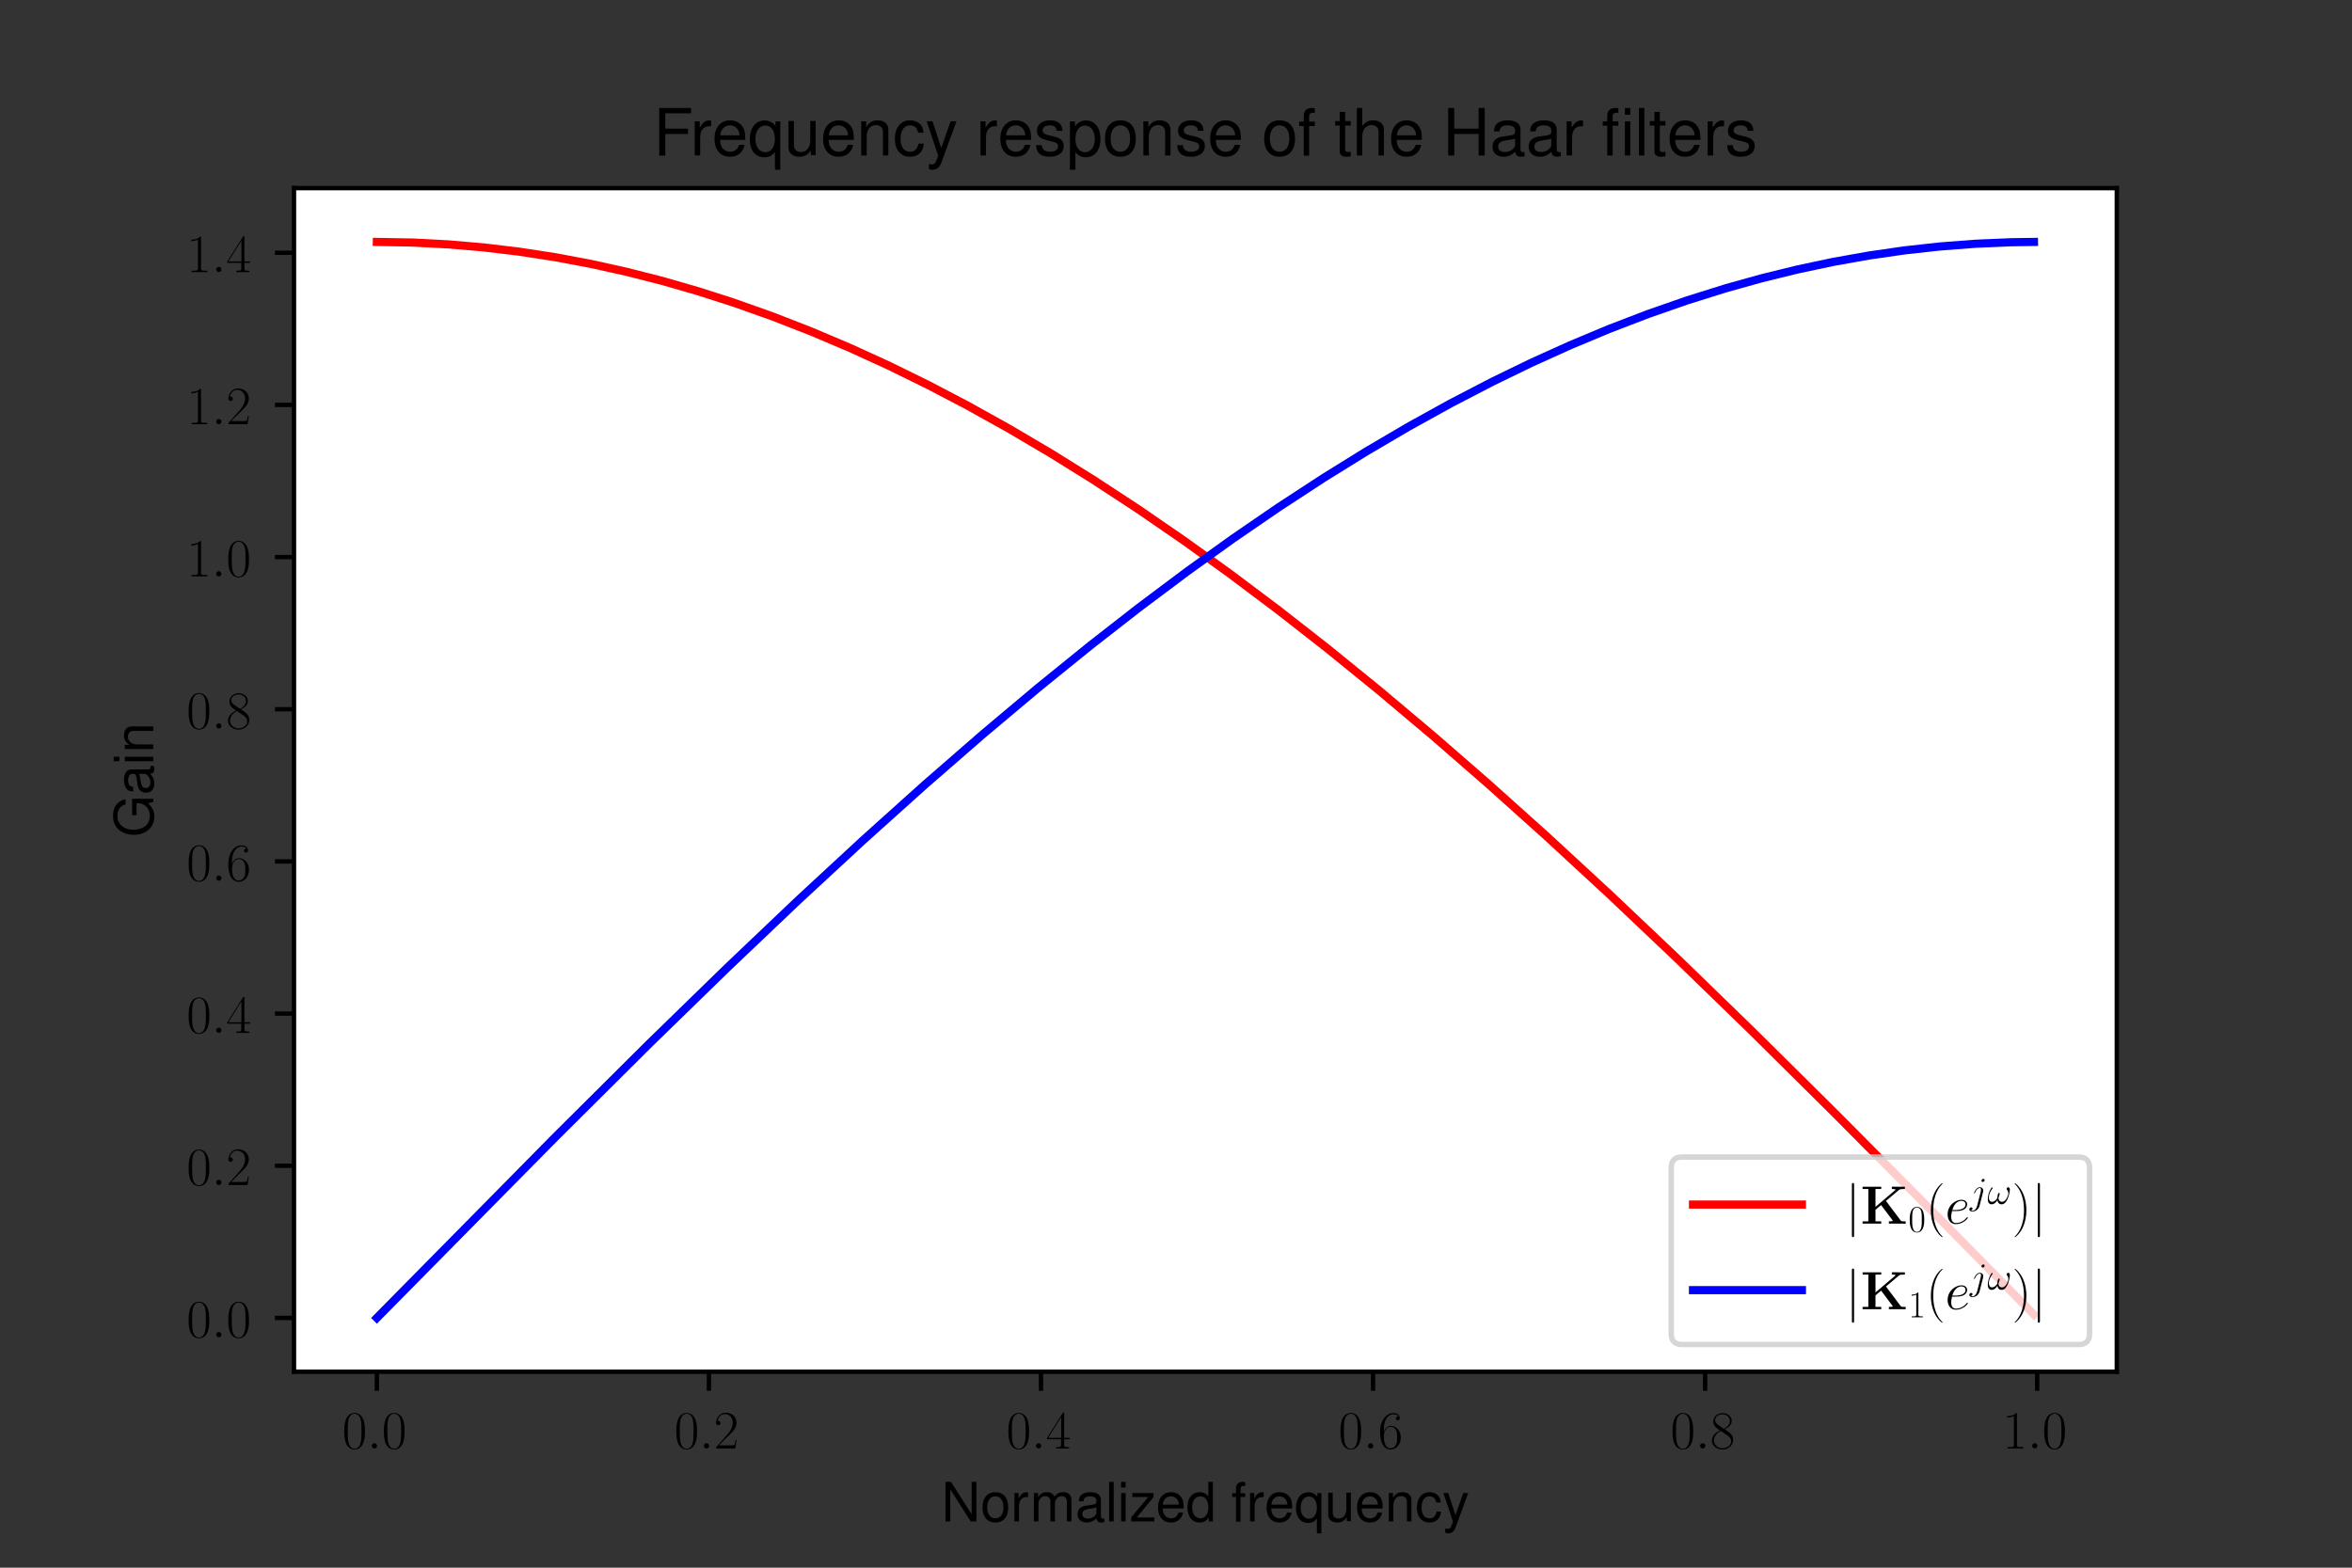<?xml version="1.0" encoding="utf-8" standalone="no"?>
<!DOCTYPE svg PUBLIC "-//W3C//DTD SVG 1.1//EN"
  "http://www.w3.org/Graphics/SVG/1.1/DTD/svg11.dtd">
<!-- Created with matplotlib (https://matplotlib.org/) -->
<svg height="288pt" version="1.1" viewBox="0 0 432 288" width="432pt" xmlns="http://www.w3.org/2000/svg" xmlns:xlink="http://www.w3.org/1999/xlink">
 <rect x="0" y="0" width="432" height="288" fill="#333333" stroke="none"/>
 <defs>
  <style type="text/css">*{stroke-linecap:butt;stroke-linejoin:round;}</style>
 </defs>
 <g id="figure_1">
  <g id="patch_1">
   <path d="M 0 288 
L 432 288 
L 432 0 
L 0 0 
z
" style="fill:none;"/>
  </g>
  <g id="axes_1">
   <g id="patch_2">
    <path d="M 54 252 
L 388.8 252 
L 388.8 34.56 
L 54 34.56 
z
" style="fill:#ffffff;"/>
   </g>
   <g id="matplotlib.axis_1">
    <g id="xtick_1">
     <g id="line2d_1">
      <defs>
       <path d="M 0 0 
L 0 3.5 
" id="m1e47fcaca1" style="stroke:#000000;stroke-width:0.8;"/>
      </defs>
      <g>
       <use style="stroke:#000000;stroke-width:0.8;" x="69.218" xlink:href="#m1e47fcaca1" y="252"/>
      </g>
     </g>
     <g id="text_1">
      <!-- $\mathdefault{0.0}$ -->
      <g transform="translate(62.853 266.098)scale(0.1 -0.1)">
       <defs>
        <path d="M 42 31.641 
C 42 37.75 41.906 48.125 37.703 56.109 
C 34 63.109 28.094 65.594 22.906 65.594 
C 18.094 65.594 12 63.406 8.203 56.203 
C 4.203 48.719 3.797 39.438 3.797 31.641 
C 3.797 25.953 3.906 17.281 7 9.672 
C 11.297 -0.609 19 -2 22.906 -2 
C 27.5 -2 34.5 -0.109 38.594 9.375 
C 41.594 16.281 42 24.359 42 31.641 
z
M 22.906 -0.406 
C 16.5 -0.406 12.703 5.078 11.297 12.688 
C 10.203 18.562 10.203 27.156 10.203 32.75 
C 10.203 40.438 10.203 46.828 11.5 52.922 
C 13.406 61.391 19 64 22.906 64 
C 27 64 32.297 61.297 34.203 53.125 
C 35.5 47.438 35.594 40.734 35.594 32.75 
C 35.594 26.25 35.594 18.266 34.406 12.375 
C 32.297 1.484 26.406 -0.406 22.906 -0.406 
z
" id="CMR17-48"/>
        <path d="M 18.406 4.797 
C 18.406 7.688 16 9.672 13.594 9.672 
C 10.703 9.672 8.703 7.281 8.703 4.891 
C 8.703 2 11.094 0 13.5 0 
C 16.406 0 18.406 2.391 18.406 4.797 
z
" id="CMMI12-58"/>
       </defs>
       <use transform="scale(0.996)" xlink:href="#CMR17-48"/>
       <use transform="translate(45.69 0)scale(0.996)" xlink:href="#CMMI12-58"/>
       <use transform="translate(72.788 0)scale(0.996)" xlink:href="#CMR17-48"/>
      </g>
     </g>
    </g>
    <g id="xtick_2">
     <g id="line2d_2">
      <g>
       <use style="stroke:#000000;stroke-width:0.8;" x="130.21" xlink:href="#m1e47fcaca1" y="252"/>
      </g>
     </g>
     <g id="text_2">
      <!-- $\mathdefault{0.2}$ -->
      <g transform="translate(123.845 266.098)scale(0.1 -0.1)">
       <defs>
        <path d="M 41.703 15.453 
L 39.906 15.453 
C 38.906 8.375 38.094 7.172 37.703 6.562 
C 37.203 5.766 30 5.766 28.594 5.766 
L 9.406 5.766 
C 13 9.672 20 16.75 28.5 24.953 
C 34.594 30.734 41.703 37.531 41.703 47.422 
C 41.703 59.219 32.297 66 21.797 66 
C 10.797 66 4.094 56.312 4.094 47.344 
C 4.094 43.438 7 42.938 8.203 42.938 
C 9.203 42.938 12.203 43.547 12.203 47.031 
C 12.203 50.109 9.594 51 8.203 51 
C 7.594 51 7 50.906 6.594 50.703 
C 8.5 59.219 14.297 63.406 20.406 63.406 
C 29.094 63.406 34.797 56.516 34.797 47.422 
C 34.797 38.734 29.703 31.25 24 24.75 
L 4.094 2.281 
L 4.094 0 
L 39.297 0 
z
" id="CMR17-50"/>
       </defs>
       <use transform="scale(0.996)" xlink:href="#CMR17-48"/>
       <use transform="translate(45.69 0)scale(0.996)" xlink:href="#CMMI12-58"/>
       <use transform="translate(72.788 0)scale(0.996)" xlink:href="#CMR17-50"/>
      </g>
     </g>
    </g>
    <g id="xtick_3">
     <g id="line2d_3">
      <g>
       <use style="stroke:#000000;stroke-width:0.8;" x="191.202" xlink:href="#m1e47fcaca1" y="252"/>
      </g>
     </g>
     <g id="text_3">
      <!-- $\mathdefault{0.4}$ -->
      <g transform="translate(184.837 266.098)scale(0.1 -0.1)">
       <defs>
        <path d="M 33.594 64.406 
C 33.594 66.5 33.5 66.5 31.703 66.5 
L 2 19.594 
L 2 17 
L 27.797 17 
L 27.797 7.141 
C 27.797 3.5 27.594 2.5 20.594 2.5 
L 18.703 2.5 
L 18.703 0 
C 21.906 0 27.297 0 30.703 0 
C 34.094 0 39.5 0 42.703 0 
L 42.703 2.5 
L 40.797 2.5 
C 33.797 2.5 33.594 3.5 33.594 7.141 
L 33.594 17 
L 43.797 17 
L 43.797 19.594 
L 33.594 19.594 
z
M 28.094 57.859 
L 28.094 19.594 
L 4 19.594 
z
" id="CMR17-52"/>
       </defs>
       <use transform="scale(0.996)" xlink:href="#CMR17-48"/>
       <use transform="translate(45.69 0)scale(0.996)" xlink:href="#CMMI12-58"/>
       <use transform="translate(72.788 0)scale(0.996)" xlink:href="#CMR17-52"/>
      </g>
     </g>
    </g>
    <g id="xtick_4">
     <g id="line2d_4">
      <g>
       <use style="stroke:#000000;stroke-width:0.8;" x="252.194" xlink:href="#m1e47fcaca1" y="252"/>
      </g>
     </g>
     <g id="text_4">
      <!-- $\mathdefault{0.6}$ -->
      <g transform="translate(245.829 266.098)scale(0.1 -0.1)">
       <defs>
        <path d="M 10.594 34 
C 10.594 57.656 21.797 63 28.297 63 
C 30.406 63 35.5 62.641 37.5 59 
C 35.906 59 32.906 59 32.906 55.516 
C 32.906 52.828 35.094 51.922 36.5 51.922 
C 37.406 51.922 40.094 52.312 40.094 55.625 
C 40.094 61.781 35.094 65.297 28.203 65.297 
C 16.297 65.297 3.797 52.969 3.797 31 
C 3.797 3.953 15.094 -2 23.094 -2 
C 32.797 -2 42 6.672 42 20.047 
C 42 32.516 33.906 41.594 23.703 41.594 
C 17.594 41.594 13.094 37.609 10.594 30.625 
z
M 23.094 0.391 
C 10.797 0.391 10.797 18.75 10.797 22.438 
C 10.797 29.625 14.203 40 23.5 40 
C 25.203 40 30.094 40 33.406 33.125 
C 35.203 29.219 35.203 25.141 35.203 20.141 
C 35.203 14.75 35.203 10.781 33.094 6.781 
C 30.906 2.672 27.703 0.391 23.094 0.391 
z
" id="CMR17-54"/>
       </defs>
       <use transform="scale(0.996)" xlink:href="#CMR17-48"/>
       <use transform="translate(45.69 0)scale(0.996)" xlink:href="#CMMI12-58"/>
       <use transform="translate(72.788 0)scale(0.996)" xlink:href="#CMR17-54"/>
      </g>
     </g>
    </g>
    <g id="xtick_5">
     <g id="line2d_5">
      <g>
       <use style="stroke:#000000;stroke-width:0.8;" x="313.186" xlink:href="#m1e47fcaca1" y="252"/>
      </g>
     </g>
     <g id="text_5">
      <!-- $\mathdefault{0.8}$ -->
      <g transform="translate(306.821 266.098)scale(0.1 -0.1)">
       <defs>
        <path d="M 27.203 35.375 
C 33.5 38.547 39.906 43.328 39.906 50.984 
C 39.906 60.016 31.094 65.297 23 65.297 
C 13.906 65.297 5.906 58.734 5.906 49.688 
C 5.906 47.203 6.5 42.922 10.406 39.141 
C 11.406 38.156 15.594 35.172 18.297 33.281 
C 13.797 30.984 3.297 25.531 3.297 14.594 
C 3.297 4.359 13.094 -2 22.797 -2 
C 33.5 -2 42.5 5.656 42.5 15.781 
C 42.5 24.844 36.406 29.016 32.406 31.703 
z
M 14.094 44.094 
C 13.297 44.594 9.297 47.672 9.297 52.359 
C 9.297 58.422 15.594 63 22.797 63 
C 30.703 63 36.5 57.438 36.5 50.969 
C 36.5 41.703 26.094 36.422 25.594 36.422 
C 25.5 36.422 25.406 36.422 24.594 37.031 
z
M 32.5 23.734 
C 34 22.641 38.797 19.375 38.797 13.297 
C 38.797 5.953 31.406 0.391 23 0.391 
C 13.906 0.391 7 6.844 7 14.688 
C 7 22.547 13.094 29.094 20 32.188 
z
" id="CMR17-56"/>
       </defs>
       <use transform="scale(0.996)" xlink:href="#CMR17-48"/>
       <use transform="translate(45.69 0)scale(0.996)" xlink:href="#CMMI12-58"/>
       <use transform="translate(72.788 0)scale(0.996)" xlink:href="#CMR17-56"/>
      </g>
     </g>
    </g>
    <g id="xtick_6">
     <g id="line2d_6">
      <g>
       <use style="stroke:#000000;stroke-width:0.8;" x="374.177" xlink:href="#m1e47fcaca1" y="252"/>
      </g>
     </g>
     <g id="text_6">
      <!-- $\mathdefault{1.0}$ -->
      <g transform="translate(367.812 266.098)scale(0.1 -0.1)">
       <defs>
        <path d="M 26.594 63.406 
C 26.594 65.5 26.5 65.5 25.094 65.5 
C 21.203 61.188 15.297 59.797 9.703 59.797 
C 9.406 59.797 8.906 59.797 8.797 59.5 
C 8.703 59.297 8.703 59.094 8.703 57 
C 11.797 57 17 57.594 21 59.984 
L 21 7.203 
C 21 3.688 20.797 2.5 12.203 2.5 
L 9.203 2.5 
L 9.203 0 
C 14 0 19 0 23.797 0 
C 28.594 0 33.594 0 38.406 0 
L 38.406 2.5 
L 35.406 2.5 
C 26.797 2.5 26.594 3.594 26.594 7.156 
z
" id="CMR17-49"/>
       </defs>
       <use transform="scale(0.996)" xlink:href="#CMR17-49"/>
       <use transform="translate(45.69 0)scale(0.996)" xlink:href="#CMMI12-58"/>
       <use transform="translate(72.788 0)scale(0.996)" xlink:href="#CMR17-48"/>
      </g>
     </g>
    </g>
    <g id="text_7">
     <!-- Normalized frequency -->
     <g transform="translate(172.907 279.503)scale(0.1 -0.1)">
      <defs>
       <path d="M 64.594 73 
L 55.797 73 
L 55.797 13.297 
L 17.703 73 
L 7.594 73 
L 7.594 -0.031 
L 16.406 -0.031 
L 16.406 59.172 
L 54.094 -0.031 
L 64.594 -0.031 
z
" id="Nimbus_Sans_L_Regular-78"/>
       <path d="M 27.203 54 
C 12.5 54 3.594 43.531 3.594 25.984 
C 3.594 8.453 12.406 -2 27.297 -2 
C 42 -2 51 8.453 51 25.594 
C 51 43.625 42.297 54 27.203 54 
z
M 27.297 46.281 
C 36.703 46.281 42.297 38.625 42.297 25.703 
C 42.297 13.453 36.5 5.703 27.297 5.703 
C 18 5.703 12.297 13.359 12.297 25.984 
C 12.297 38.531 18 46.281 27.297 46.281 
z
" id="Nimbus_Sans_L_Regular-111"/>
       <path d="M 6.906 52.484 
L 6.906 0 
L 15.297 0 
L 15.297 27.203 
C 15.297 34.703 17.203 39.609 21.203 42.5 
C 23.797 44.406 26.297 45 32.094 45 
L 32.094 53.625 
C 30.703 53.812 30 53.812 28.906 53.812 
C 23.5 53.812 19.406 50.625 14.594 42.906 
L 14.594 52.484 
z
" id="Nimbus_Sans_L_Regular-114"/>
       <path d="M 7 52.484 
L 7 0 
L 15.406 0 
L 15.406 32.953 
C 15.406 40.578 20.906 46.688 27.703 46.688 
C 33.906 46.688 37.406 42.875 37.406 36.156 
L 37.406 0 
L 45.797 0 
L 45.797 32.953 
C 45.797 40.578 51.297 46.688 58.094 46.688 
C 64.203 46.688 67.797 42.781 67.797 36.156 
L 67.797 0 
L 76.203 0 
L 76.203 39.375 
C 76.203 48.781 70.797 54 61 54 
C 54 54 49.797 51.891 44.906 45.984 
C 41.797 51.594 37.594 54 30.797 54 
C 23.797 54 19.203 51.391 14.703 45.078 
L 14.703 52.484 
z
" id="Nimbus_Sans_L_Regular-109"/>
       <path d="M 53.5 5.203 
C 52.594 5 52.203 5 51.703 5 
C 48.797 5 47.203 6.484 47.203 9.078 
L 47.203 39.766 
C 47.203 49.016 40.406 54 27.5 54 
C 19.906 54 13.594 51.812 10.094 47.906 
C 7.703 45.203 6.703 42.219 6.5 37.031 
L 14.906 37.031 
C 15.594 43.391 19.406 46.281 27.203 46.281 
C 34.703 46.281 38.906 43.484 38.906 38.516 
L 38.906 36.328 
C 38.906 32.828 36.797 31.344 30.203 30.547 
C 18.406 29.062 16.594 28.656 13.406 27.359 
C 7.297 24.875 4.203 20.188 4.203 13.422 
C 4.203 3.969 10.797 -2 21.406 -2 
C 28 -2 33.297 0.297 39.203 5.703 
C 39.797 0.391 42.406 -2 47.797 -2 
C 49.5 -2 50.797 -1.812 53.5 -1.094 
z
M 38.906 16.75 
C 38.906 13.953 38.094 12.266 35.594 9.984 
C 32.203 6.891 28.094 5.312 23.203 5.312 
C 16.703 5.312 12.906 8.391 12.906 13.656 
C 12.906 19.141 16.594 21.922 25.5 23.219 
C 34.297 24.406 36.094 24.812 38.906 26.094 
z
" id="Nimbus_Sans_L_Regular-97"/>
       <path d="M 15.203 73 
L 6.797 73 
L 6.797 -0.031 
L 15.203 -0.031 
z
" id="Nimbus_Sans_L_Regular-108"/>
       <path d="M 15 52.484 
L 6.703 52.484 
L 6.703 0 
L 15 0 
z
M 15 73 
L 6.594 73 
L 6.594 62.484 
L 15 62.484 
z
" id="Nimbus_Sans_L_Regular-105"/>
       <path d="M 44.297 52.312 
L 5.203 52.312 
L 5.203 45 
L 34.406 45 
L 3.094 7.516 
L 3.094 0 
L 45.703 0 
L 45.703 7.312 
L 13.203 7.312 
L 44.297 44.906 
z
" id="Nimbus_Sans_L_Regular-122"/>
       <path d="M 51.297 23.891 
C 51.297 31.781 50.703 36.531 49.203 40.375 
C 45.797 48.859 37.797 54 28 54 
C 13.406 54 4 42.844 4 25.703 
C 4 8.547 13.094 -2 27.797 -2 
C 39.797 -2 48.094 4.844 50.203 16.312 
L 41.797 16.312 
C 39.5 9.344 34.797 5.703 28.094 5.703 
C 22.797 5.703 18.297 8.125 15.5 12.578 
C 13.5 15.594 12.797 18.641 12.703 23.891 
z
M 12.906 31 
C 13.594 40.266 19.5 46.281 27.906 46.281 
C 36.094 46.281 42.406 39.531 42.406 31 
C 42.406 31 42.406 31 42.297 31 
z
" id="Nimbus_Sans_L_Regular-101"/>
       <path d="M 49.5 73 
L 41.203 73 
L 41.203 45.891 
C 37.703 51.188 32.094 54 25.094 54 
C 11.5 54 2.594 43.141 2.594 26.484 
C 2.594 8.844 11.297 -2 25.406 -2 
C 32.594 -2 37.594 0.703 42.094 7.203 
L 42.094 -0.031 
L 49.5 -0.031 
z
M 26.5 46.188 
C 35.5 46.188 41.203 38.234 41.203 25.797 
C 41.203 13.766 35.406 5.812 26.594 5.812 
C 17.406 5.812 11.297 13.859 11.297 26 
C 11.297 38.125 17.406 46.188 26.5 46.188 
z
" id="Nimbus_Sans_L_Regular-100"/>
       <path d="M 25.797 52 
L 17.094 52 
L 17.094 60.25 
C 17.094 63.781 19.094 65.594 22.906 65.594 
C 23.594 65.594 23.906 65.594 25.797 65.594 
L 25.797 72.5 
C 23.906 72.906 22.797 73 21.094 73 
C 13.406 73 8.797 68.562 8.797 60.984 
L 8.797 52 
L 1.797 52 
L 1.797 45.188 
L 8.797 45.188 
L 8.797 -0.406 
L 17.094 -0.406 
L 17.094 45.188 
L 25.797 45.188 
z
" id="Nimbus_Sans_L_Regular-102"/>
       <path d="M 49.5 -22 
L 49.5 52.328 
L 42.094 52.328 
L 42.094 45.297 
C 38.203 50.797 32.297 53.812 25.406 53.812 
C 11.594 53.812 2.594 42.422 2.594 24.891 
C 2.594 7.766 11.203 -2.812 25 -2.812 
C 32.297 -2.812 37.297 -0.219 41.203 5.5 
L 41.203 -22 
z
M 26.594 46 
C 35.5 46 41.203 37.922 41.203 25.188 
C 41.203 13.078 35.406 5 26.594 5 
C 17.406 5 11.297 13.172 11.297 25.5 
C 11.297 37.719 17.406 46 26.594 46 
z
" id="Nimbus_Sans_L_Regular-113"/>
       <path d="M 48.203 0.516 
L 48.203 53 
L 39.906 53 
L 39.906 23.109 
C 39.906 12.344 34.297 5.312 25.594 5.312 
C 19 5.312 14.797 9.328 14.797 15.672 
L 14.797 53 
L 6.5 53 
L 6.5 12.375 
C 6.5 3.625 13 -2 23.203 -2 
C 30.906 -2 35.797 0.703 40.703 7.625 
L 40.703 0.516 
z
" id="Nimbus_Sans_L_Regular-117"/>
       <path d="M 7 52.484 
L 7 0 
L 15.406 0 
L 15.406 28.953 
C 15.406 39.672 21 46.688 29.594 46.688 
C 36.203 46.688 40.406 42.672 40.406 36.359 
L 40.406 0 
L 48.703 0 
L 48.703 39.672 
C 48.703 48.391 42.203 54 32.094 54 
C 24.297 54 19.297 50.984 14.703 43.688 
L 14.703 52.484 
z
" id="Nimbus_Sans_L_Regular-110"/>
       <path d="M 47.094 34.938 
C 46.703 40.031 45.594 43.328 43.594 46.219 
C 40 51.109 33.703 54 26.406 54 
C 12.297 54 3.094 42.844 3.094 25.5 
C 3.094 8.656 12.094 -2 26.297 -2 
C 38.797 -2 46.703 5.469 47.703 18.234 
L 39.297 18.234 
C 37.906 9.875 33.594 5.703 26.5 5.703 
C 17.297 5.703 11.797 13.172 11.797 25.5 
C 11.797 38.531 17.203 46.281 26.297 46.281 
C 33.297 46.281 37.703 42.203 38.703 34.938 
z
" id="Nimbus_Sans_L_Regular-99"/>
       <path d="M 38.797 52.5 
L 24.297 11.531 
L 10.906 52.5 
L 2 52.5 
L 19.703 -0.328 
L 16.5 -8.656 
C 15.203 -12.375 13.297 -13.781 9.797 -13.781 
C 8.594 -13.781 7.203 -13.578 5.406 -13.172 
L 5.406 -20.703 
C 7.094 -21.594 8.797 -22 11 -22 
C 13.703 -22 16.594 -21.094 18.797 -19.484 
C 21.406 -17.578 22.906 -15.359 24.5 -11.141 
L 47.797 52.5 
z
" id="Nimbus_Sans_L_Regular-121"/>
      </defs>
      <use transform="scale(0.996)" xlink:href="#Nimbus_Sans_L_Regular-78"/>
      <use transform="translate(71.93 0)scale(0.996)" xlink:href="#Nimbus_Sans_L_Regular-111"/>
      <use transform="translate(127.322 0)scale(0.996)" xlink:href="#Nimbus_Sans_L_Regular-114"/>
      <use transform="translate(162.988 0)scale(0.996)" xlink:href="#Nimbus_Sans_L_Regular-109"/>
      <use transform="translate(245.976 0)scale(0.996)" xlink:href="#Nimbus_Sans_L_Regular-97"/>
      <use transform="translate(301.368 0)scale(0.996)" xlink:href="#Nimbus_Sans_L_Regular-108"/>
      <use transform="translate(323.484 0)scale(0.996)" xlink:href="#Nimbus_Sans_L_Regular-105"/>
      <use transform="translate(345.601 0)scale(0.996)" xlink:href="#Nimbus_Sans_L_Regular-122"/>
      <use transform="translate(393.921 0)scale(0.996)" xlink:href="#Nimbus_Sans_L_Regular-101"/>
      <use transform="translate(449.313 0)scale(0.996)" xlink:href="#Nimbus_Sans_L_Regular-100"/>
      <use transform="translate(532.4 0)scale(0.996)" xlink:href="#Nimbus_Sans_L_Regular-102"/>
      <use transform="translate(560.095 0)scale(0.996)" xlink:href="#Nimbus_Sans_L_Regular-114"/>
      <use transform="translate(593.27 0)scale(0.996)" xlink:href="#Nimbus_Sans_L_Regular-101"/>
      <use transform="translate(648.662 0)scale(0.996)" xlink:href="#Nimbus_Sans_L_Regular-113"/>
      <use transform="translate(704.053 0)scale(0.996)" xlink:href="#Nimbus_Sans_L_Regular-117"/>
      <use transform="translate(759.445 0)scale(0.996)" xlink:href="#Nimbus_Sans_L_Regular-101"/>
      <use transform="translate(814.837 0)scale(0.996)" xlink:href="#Nimbus_Sans_L_Regular-110"/>
      <use transform="translate(870.228 0)scale(0.996)" xlink:href="#Nimbus_Sans_L_Regular-99"/>
      <use transform="translate(920.041 0)scale(0.996)" xlink:href="#Nimbus_Sans_L_Regular-121"/>
     </g>
    </g>
   </g>
   <g id="matplotlib.axis_2">
    <g id="ytick_1">
     <g id="line2d_7">
      <defs>
       <path d="M 0 0 
L -3.5 0 
" id="m8624652111" style="stroke:#000000;stroke-width:0.8;"/>
      </defs>
      <g>
       <use style="stroke:#000000;stroke-width:0.8;" x="54" xlink:href="#m8624652111" y="242.116"/>
      </g>
     </g>
     <g id="text_8">
      <!-- $\mathdefault{0.0}$ -->
      <g transform="translate(34.27 245.666)scale(0.1 -0.1)">
       <use transform="scale(0.996)" xlink:href="#CMR17-48"/>
       <use transform="translate(45.69 0)scale(0.996)" xlink:href="#CMMI12-58"/>
       <use transform="translate(72.788 0)scale(0.996)" xlink:href="#CMR17-48"/>
      </g>
     </g>
    </g>
    <g id="ytick_2">
     <g id="line2d_8">
      <g>
       <use style="stroke:#000000;stroke-width:0.8;" x="54" xlink:href="#m8624652111" y="214.161"/>
      </g>
     </g>
     <g id="text_9">
      <!-- $\mathdefault{0.2}$ -->
      <g transform="translate(34.27 217.71)scale(0.1 -0.1)">
       <use transform="scale(0.996)" xlink:href="#CMR17-48"/>
       <use transform="translate(45.69 0)scale(0.996)" xlink:href="#CMMI12-58"/>
       <use transform="translate(72.788 0)scale(0.996)" xlink:href="#CMR17-50"/>
      </g>
     </g>
    </g>
    <g id="ytick_3">
     <g id="line2d_9">
      <g>
       <use style="stroke:#000000;stroke-width:0.8;" x="54" xlink:href="#m8624652111" y="186.206"/>
      </g>
     </g>
     <g id="text_10">
      <!-- $\mathdefault{0.4}$ -->
      <g transform="translate(34.27 189.755)scale(0.1 -0.1)">
       <use transform="scale(0.996)" xlink:href="#CMR17-48"/>
       <use transform="translate(45.69 0)scale(0.996)" xlink:href="#CMMI12-58"/>
       <use transform="translate(72.788 0)scale(0.996)" xlink:href="#CMR17-52"/>
      </g>
     </g>
    </g>
    <g id="ytick_4">
     <g id="line2d_10">
      <g>
       <use style="stroke:#000000;stroke-width:0.8;" x="54" xlink:href="#m8624652111" y="158.251"/>
      </g>
     </g>
     <g id="text_11">
      <!-- $\mathdefault{0.6}$ -->
      <g transform="translate(34.27 161.8)scale(0.1 -0.1)">
       <use transform="scale(0.996)" xlink:href="#CMR17-48"/>
       <use transform="translate(45.69 0)scale(0.996)" xlink:href="#CMMI12-58"/>
       <use transform="translate(72.788 0)scale(0.996)" xlink:href="#CMR17-54"/>
      </g>
     </g>
    </g>
    <g id="ytick_5">
     <g id="line2d_11">
      <g>
       <use style="stroke:#000000;stroke-width:0.8;" x="54" xlink:href="#m8624652111" y="130.296"/>
      </g>
     </g>
     <g id="text_12">
      <!-- $\mathdefault{0.8}$ -->
      <g transform="translate(34.27 133.845)scale(0.1 -0.1)">
       <use transform="scale(0.996)" xlink:href="#CMR17-48"/>
       <use transform="translate(45.69 0)scale(0.996)" xlink:href="#CMMI12-58"/>
       <use transform="translate(72.788 0)scale(0.996)" xlink:href="#CMR17-56"/>
      </g>
     </g>
    </g>
    <g id="ytick_6">
     <g id="line2d_12">
      <g>
       <use style="stroke:#000000;stroke-width:0.8;" x="54" xlink:href="#m8624652111" y="102.341"/>
      </g>
     </g>
     <g id="text_13">
      <!-- $\mathdefault{1.0}$ -->
      <g transform="translate(34.27 105.89)scale(0.1 -0.1)">
       <use transform="scale(0.996)" xlink:href="#CMR17-49"/>
       <use transform="translate(45.69 0)scale(0.996)" xlink:href="#CMMI12-58"/>
       <use transform="translate(72.788 0)scale(0.996)" xlink:href="#CMR17-48"/>
      </g>
     </g>
    </g>
    <g id="ytick_7">
     <g id="line2d_13">
      <g>
       <use style="stroke:#000000;stroke-width:0.8;" x="54" xlink:href="#m8624652111" y="74.385"/>
      </g>
     </g>
     <g id="text_14">
      <!-- $\mathdefault{1.2}$ -->
      <g transform="translate(34.27 77.935)scale(0.1 -0.1)">
       <use transform="scale(0.996)" xlink:href="#CMR17-49"/>
       <use transform="translate(45.69 0)scale(0.996)" xlink:href="#CMMI12-58"/>
       <use transform="translate(72.788 0)scale(0.996)" xlink:href="#CMR17-50"/>
      </g>
     </g>
    </g>
    <g id="ytick_8">
     <g id="line2d_14">
      <g>
       <use style="stroke:#000000;stroke-width:0.8;" x="54" xlink:href="#m8624652111" y="46.43"/>
      </g>
     </g>
     <g id="text_15">
      <!-- $\mathdefault{1.4}$ -->
      <g transform="translate(34.27 49.98)scale(0.1 -0.1)">
       <use transform="scale(0.996)" xlink:href="#CMR17-49"/>
       <use transform="translate(45.69 0)scale(0.996)" xlink:href="#CMMI12-58"/>
       <use transform="translate(72.788 0)scale(0.996)" xlink:href="#CMR17-52"/>
      </g>
     </g>
    </g>
    <g id="text_16">
     <!-- Gain -->
     <g transform="translate(28.148 153.8)rotate(-90)scale(0.1 -0.1)">
      <defs>
       <path d="M 70.906 39 
L 40.5 39 
L 40.5 30.797 
L 62.703 30.797 
L 62.703 28.766 
C 62.703 15.672 53.094 6.203 39.797 6.203 
C 32.406 6.203 25.703 8.891 21.406 13.594 
C 16.594 18.766 13.703 27.438 13.703 36.406 
C 13.703 54.234 23.906 66 39.297 66 
C 50.406 66 58.406 60.375 60.406 51.125 
L 69.906 51.125 
C 67.297 65.797 56.094 74.219 39.406 74.219 
C 30.5 74.219 23.297 71.922 17.594 67.234 
C 9.203 60.25 4.406 48.984 4.406 35.906 
C 4.406 13.562 18.094 -2 37.797 -2 
C 47.703 -2 55.594 1.703 62.703 9.625 
L 65 -0.109 
L 70.906 -0.109 
z
" id="Nimbus_Sans_L_Regular-71"/>
      </defs>
      <use transform="scale(0.996)" xlink:href="#Nimbus_Sans_L_Regular-71"/>
      <use transform="translate(77.508 0)scale(0.996)" xlink:href="#Nimbus_Sans_L_Regular-97"/>
      <use transform="translate(132.9 0)scale(0.996)" xlink:href="#Nimbus_Sans_L_Regular-105"/>
      <use transform="translate(155.017 0)scale(0.996)" xlink:href="#Nimbus_Sans_L_Regular-110"/>
     </g>
    </g>
   </g>
   <g id="line2d_15">
    <path clip-path="url(#pd783d8f6c8)" d="M 69.218 44.444 
L 75.77 44.556 
L 82.322 44.894 
L 88.874 45.456 
L 95.426 46.242 
L 101.977 47.251 
L 108.529 48.482 
L 115.081 49.934 
L 121.633 51.604 
L 128.185 53.491 
L 134.737 55.594 
L 141.884 58.129 
L 149.032 60.914 
L 156.179 63.944 
L 163.327 67.216 
L 170.474 70.725 
L 177.622 74.466 
L 185.365 78.775 
L 193.108 83.344 
L 200.851 88.166 
L 209.19 93.632 
L 217.528 99.371 
L 225.867 105.374 
L 234.802 112.086 
L 243.736 119.073 
L 253.266 126.812 
L 263.391 135.339 
L 273.517 144.157 
L 284.238 153.783 
L 295.555 164.235 
L 308.063 176.094 
L 321.763 189.395 
L 337.249 204.743 
L 356.904 224.552 
L 373.582 241.51 
L 373.582 241.51 
" style="fill:none;stroke:#ff0000;stroke-linecap:square;stroke-width:1.5;"/>
   </g>
   <g id="line2d_16">
    <path clip-path="url(#pd783d8f6c8)" d="M 69.218 242.116 
L 101.977 208.92 
L 119.251 191.736 
L 133.546 177.811 
L 146.649 165.351 
L 158.562 154.326 
L 169.879 144.157 
L 180.6 134.829 
L 190.725 126.32 
L 200.255 118.599 
L 209.19 111.63 
L 218.124 104.937 
L 226.463 98.952 
L 234.802 93.232 
L 243.14 87.786 
L 250.883 82.984 
L 258.626 78.434 
L 266.37 74.146 
L 274.113 70.124 
L 281.26 66.654 
L 288.408 63.422 
L 295.555 60.433 
L 302.703 57.689 
L 309.85 55.196 
L 316.998 52.955 
L 323.549 51.127 
L 330.101 49.516 
L 336.653 48.124 
L 343.205 46.954 
L 349.757 46.005 
L 356.309 45.28 
L 362.861 44.779 
L 369.412 44.503 
L 373.582 44.445 
L 373.582 44.445 
" style="fill:none;stroke:#0000ff;stroke-linecap:square;stroke-width:1.5;"/>
   </g>
   <g id="patch_3">
    <path d="M 54 252 
L 54 34.56 
" style="fill:none;stroke:#000000;stroke-linecap:square;stroke-linejoin:miter;stroke-width:0.8;"/>
   </g>
   <g id="patch_4">
    <path d="M 388.8 252 
L 388.8 34.56 
" style="fill:none;stroke:#000000;stroke-linecap:square;stroke-linejoin:miter;stroke-width:0.8;"/>
   </g>
   <g id="patch_5">
    <path d="M 54 252 
L 388.8 252 
" style="fill:none;stroke:#000000;stroke-linecap:square;stroke-linejoin:miter;stroke-width:0.8;"/>
   </g>
   <g id="patch_6">
    <path d="M 54 34.56 
L 388.8 34.56 
" style="fill:none;stroke:#000000;stroke-linecap:square;stroke-linejoin:miter;stroke-width:0.8;"/>
   </g>
   <g id="text_17">
    <!-- Frequency response of the Haar filters -->
    <g transform="translate(120.009 28.56)scale(0.12 -0.12)">
     <defs>
      <path d="M 18.297 33 
L 53.094 33 
L 53.094 41.219 
L 18.297 41.219 
L 18.297 64.781 
L 57.906 64.781 
L 57.906 73 
L 9 73 
L 9 -0.219 
L 18.297 -0.219 
z
" id="Nimbus_Sans_L_Regular-70"/>
      <path d="M 43.797 37.922 
C 43.703 48.203 36.906 54 24.797 54 
C 12.594 54 4.703 47.719 4.703 38.062 
C 4.703 29.891 8.906 26.016 21.297 23.031 
L 29.094 21.141 
C 34.906 19.734 37.203 17.656 37.203 13.875 
C 37.203 9 32.297 5.703 25 5.703 
C 20.5 5.703 16.703 7 14.594 9.188 
C 13.297 10.688 12.703 12.172 12.203 15.844 
L 3.406 15.844 
C 3.797 3.766 10.594 -2 24.297 -2 
C 37.5 -2 45.906 4.453 45.906 14.516 
C 45.906 22.281 41.5 26.578 31.094 29.062 
L 23.094 30.953 
C 16.297 32.531 13.406 34.734 13.406 38.406 
C 13.406 43.188 17.703 46.281 24.5 46.281 
C 31.203 46.281 34.797 43.391 35 37.922 
z
" id="Nimbus_Sans_L_Regular-115"/>
      <path d="M 5.406 -22 
L 13.797 -22 
L 13.797 5 
C 18.203 -0.422 23.094 -2.812 29.906 -2.812 
C 43.406 -2.812 52.297 8.156 52.297 24.984 
C 52.297 42.719 43.703 53.812 29.797 53.812 
C 22.703 53.812 17 50.594 13.094 44.391 
L 13.094 52.328 
L 5.406 52.328 
z
M 28.406 46 
C 37.594 46 43.594 37.812 43.594 25.188 
C 43.594 13.172 37.5 5 28.406 5 
C 19.594 5 13.797 13.078 13.797 25.5 
C 13.797 37.922 19.594 46 28.406 46 
z
" id="Nimbus_Sans_L_Regular-112"/>
      <path d="M 25.406 52.812 
L 16.797 52.812 
L 16.797 67 
L 8.5 67 
L 8.5 52.812 
L 1.406 52.812 
L 1.406 46 
L 8.5 46 
L 8.5 6.312 
C 8.5 1 12.094 -2 18.594 -2 
C 20.594 -2 22.594 -1.812 25.406 -1.297 
L 25.406 5.719 
C 24.297 5.406 23 5.312 21.406 5.312 
C 17.797 5.312 16.797 6.312 16.797 10.016 
L 16.797 46 
L 25.406 46 
z
" id="Nimbus_Sans_L_Regular-116"/>
      <path d="M 7 73 
L 7 -0.031 
L 15.297 -0.031 
L 15.297 28.938 
C 15.297 39.672 20.906 46.688 29.5 46.688 
C 32.203 46.688 34.906 45.781 36.906 44.281 
C 39.297 42.578 40.297 40.062 40.297 36.359 
L 40.297 -0.031 
L 48.594 -0.031 
L 48.594 39.656 
C 48.594 48.484 42.297 54 32.094 54 
C 24.703 54 20.203 51.688 15.297 45.281 
L 15.297 73 
z
" id="Nimbus_Sans_L_Regular-104"/>
      <path d="M 55.094 33 
L 55.094 -0.031 
L 64.406 -0.031 
L 64.406 73 
L 55.094 73 
L 55.094 41.219 
L 17.594 41.219 
L 17.594 73 
L 8.297 73 
L 8.297 -0.031 
L 17.703 -0.031 
L 17.703 33 
z
" id="Nimbus_Sans_L_Regular-72"/>
      <path d="M 25.203 52.484 
L 16.5 52.484 
L 16.5 60.453 
C 16.5 63.859 18.5 65.594 22.297 65.594 
C 23 65.594 23.297 65.594 25.203 65.594 
L 25.203 72.797 
C 23.297 72.969 22.203 73 20.5 73 
C 12.797 73 8.203 68.656 8.203 61.266 
L 8.203 52.484 
L 1.203 52.484 
L 1.203 45.672 
L 8.203 45.672 
L 8.203 0 
L 16.5 0 
L 16.5 45.672 
L 25.203 45.672 
z
M 43.594 52.484 
L 35.297 52.484 
L 35.297 0 
L 43.594 0 
z
M 43.594 73 
L 35.297 73 
L 35.297 62.484 
L 43.594 62.484 
z
" id="Nimbus_Sans_L_Regular-2"/>
     </defs>
     <use transform="scale(0.996)" xlink:href="#Nimbus_Sans_L_Regular-70"/>
     <use transform="translate(56.389 0)scale(0.996)" xlink:href="#Nimbus_Sans_L_Regular-114"/>
     <use transform="translate(89.564 0)scale(0.996)" xlink:href="#Nimbus_Sans_L_Regular-101"/>
     <use transform="translate(144.956 0)scale(0.996)" xlink:href="#Nimbus_Sans_L_Regular-113"/>
     <use transform="translate(200.347 0)scale(0.996)" xlink:href="#Nimbus_Sans_L_Regular-117"/>
     <use transform="translate(255.739 0)scale(0.996)" xlink:href="#Nimbus_Sans_L_Regular-101"/>
     <use transform="translate(311.131 0)scale(0.996)" xlink:href="#Nimbus_Sans_L_Regular-110"/>
     <use transform="translate(366.523 0)scale(0.996)" xlink:href="#Nimbus_Sans_L_Regular-99"/>
     <use transform="translate(416.336 0)scale(0.996)" xlink:href="#Nimbus_Sans_L_Regular-121"/>
     <use transform="translate(493.844 0)scale(0.996)" xlink:href="#Nimbus_Sans_L_Regular-114"/>
     <use transform="translate(527.019 0)scale(0.996)" xlink:href="#Nimbus_Sans_L_Regular-101"/>
     <use transform="translate(582.411 0)scale(0.996)" xlink:href="#Nimbus_Sans_L_Regular-115"/>
     <use transform="translate(632.224 0)scale(0.996)" xlink:href="#Nimbus_Sans_L_Regular-112"/>
     <use transform="translate(687.616 0)scale(0.996)" xlink:href="#Nimbus_Sans_L_Regular-111"/>
     <use transform="translate(743.008 0)scale(0.996)" xlink:href="#Nimbus_Sans_L_Regular-110"/>
     <use transform="translate(798.399 0)scale(0.996)" xlink:href="#Nimbus_Sans_L_Regular-115"/>
     <use transform="translate(848.212 0)scale(0.996)" xlink:href="#Nimbus_Sans_L_Regular-101"/>
     <use transform="translate(931.299 0)scale(0.996)" xlink:href="#Nimbus_Sans_L_Regular-111"/>
     <use transform="translate(986.691 0)scale(0.996)" xlink:href="#Nimbus_Sans_L_Regular-102"/>
     <use transform="translate(1042.081 0)scale(0.996)" xlink:href="#Nimbus_Sans_L_Regular-116"/>
     <use transform="translate(1069.776 0)scale(0.996)" xlink:href="#Nimbus_Sans_L_Regular-104"/>
     <use transform="translate(1125.168 0)scale(0.996)" xlink:href="#Nimbus_Sans_L_Regular-101"/>
     <use transform="translate(1208.255 0)scale(0.996)" xlink:href="#Nimbus_Sans_L_Regular-72"/>
     <use transform="translate(1280.185 0)scale(0.996)" xlink:href="#Nimbus_Sans_L_Regular-97"/>
     <use transform="translate(1335.577 0)scale(0.996)" xlink:href="#Nimbus_Sans_L_Regular-97"/>
     <use transform="translate(1390.968 0)scale(0.996)" xlink:href="#Nimbus_Sans_L_Regular-114"/>
     <use transform="translate(1451.839 0)scale(0.996)" xlink:href="#Nimbus_Sans_L_Regular-2"/>
     <use transform="translate(1501.652 0)scale(0.996)" xlink:href="#Nimbus_Sans_L_Regular-108"/>
     <use transform="translate(1523.769 0)scale(0.996)" xlink:href="#Nimbus_Sans_L_Regular-116"/>
     <use transform="translate(1551.464 0)scale(0.996)" xlink:href="#Nimbus_Sans_L_Regular-101"/>
     <use transform="translate(1606.856 0)scale(0.996)" xlink:href="#Nimbus_Sans_L_Regular-114"/>
     <use transform="translate(1640.031 0)scale(0.996)" xlink:href="#Nimbus_Sans_L_Regular-115"/>
    </g>
   </g>
   <g id="legend_1">
    <g id="patch_7">
     <path d="M 308.961 247 
L 381.8 247 
Q 383.8 247 383.8 245 
L 383.8 214.559 
Q 383.8 212.559 381.8 212.559 
L 308.961 212.559 
Q 306.961 212.559 306.961 214.559 
L 306.961 245 
Q 306.961 247 308.961 247 
z
" style="fill:#ffffff;opacity:0.8;stroke:#cccccc;stroke-linejoin:miter;"/>
    </g>
    <g id="line2d_17">
     <path d="M 310.961 221.289 
L 330.961 221.289 
" style="fill:none;stroke:#ff0000;stroke-linecap:square;stroke-width:1.5;"/>
    </g>
    <g id="line2d_18"/>
    <g id="text_18">
     <!-- $|{\mathbf K}_0(e^{j\omega})|$ -->
     <g transform="translate(338.961 224.789)scale(0.1 -0.1)">
      <defs>
       <path d="M 15.906 71.406 
C 15.906 73.203 15.906 75 13.906 75 
C 11.906 75 11.906 73.203 11.906 71.406 
L 11.906 -21.406 
C 11.906 -23.203 11.906 -25 13.906 -25 
C 15.906 -25 15.906 -23.203 15.906 -21.406 
z
" id="CMSY10-106"/>
       <path d="M 46.906 41.859 
L 70.703 61.938 
C 72 63.031 72.906 63.828 81.797 63.828 
L 81.797 68 
C 75.797 68 75.594 68 71.094 68 
C 68.094 68 60.297 68 57.797 68.109 
L 57.797 63.828 
C 60 63.828 62.406 63.828 65 62.734 
L 65 62.641 
L 27.594 30.922 
L 27.594 63.828 
L 38.203 63.828 
L 38.203 68 
C 35.297 68 24.594 68 21 68 
C 17.406 68 6.703 68 3.797 68 
L 3.797 63.828 
L 14.406 63.828 
L 14.406 4.172 
L 3.797 4.172 
L 3.797 0 
C 6.703 0 17.406 0 21 0 
C 24.594 0 35.297 0 38.203 0 
L 38.203 4.172 
L 27.594 4.172 
L 27.594 25.453 
L 37.906 34.203 
L 58.797 6.469 
C 59 6.172 59.406 5.672 59.406 5.266 
C 59.406 4.172 54.5 4.172 52.297 4.172 
L 52.297 0 
C 55.5 0 64.797 0 68.594 0 
C 71.594 0 81 0 83.297 -0.094 
L 83.297 4.172 
L 80.594 4.172 
C 75.203 4.172 74.797 4.672 73.797 6.062 
z
" id="CMBX12-75"/>
       <path d="M 30.594 -24.391 
C 30.594 -24.297 30.594 -24.094 30.297 -23.797 
C 25.703 -19.125 13.406 -6.359 13.406 24.703 
C 13.406 55.766 25.5 68.422 30.406 73.391 
C 30.406 73.5 30.594 73.703 30.594 74 
C 30.594 74.297 30.297 74.5 29.906 74.5 
C 28.797 74.5 20.297 67.125 15.406 56.156 
C 10.406 45.109 9 34.359 9 24.812 
C 9 17.625 9.703 5.484 15.703 -7.359 
C 20.5 -17.734 28.703 -25 29.906 -25 
C 30.406 -25 30.594 -24.797 30.594 -24.391 
z
" id="CMR17-40"/>
       <path d="M 17.906 23.109 
C 20.594 23.109 27.406 23.109 32.203 24.922 
C 39.797 27.859 40.5 33.719 40.5 35.531 
C 40.5 39.969 36.703 44 30.094 44 
C 19.594 44 4.5 34.531 4.5 16.766 
C 4.5 6.281 10.5 -1 19.594 -1 
C 33.203 -1 41.797 9.516 41.797 10.812 
C 41.797 11.406 41.203 11.906 40.797 11.906 
C 40.5 11.906 40.406 11.812 39.5 10.922 
C 33.094 2.484 23.594 1 19.797 1 
C 14.094 1 11.094 5.469 11.094 12.844 
C 11.094 14.234 11.094 16.734 12.594 23.109 
z
M 13.094 25 
C 17.406 40.5 26.906 42.016 30.094 42.016 
C 34.5 42.016 37.5 39.406 37.5 35.578 
C 37.5 25 21.5 25 17.297 25 
z
" id="CMMI12-101"/>
       <path d="M 35 31.688 
C 35.406 33.297 35.406 34.672 35.406 35.078 
C 35.406 40.828 31.094 44 26.594 44 
C 16.5 44 11.094 29.516 11.094 28.828 
C 11.094 28.328 11.5 27.938 12.094 27.938 
C 12.906 27.938 13 28.328 13.5 29.312 
C 17.5 38.938 22.5 42.016 26.297 42.016 
C 28.406 42.016 29.5 40.906 29.5 37.453 
C 29.5 35.078 29.203 34.078 28.797 32.297 
L 19.297 -5.109 
C 17.406 -12.438 12.703 -18 7.203 -18 
C 6.797 -18 4.703 -18 2.797 -17 
C 5.203 -16.5 7.094 -14.625 7.094 -12.25 
C 7.094 -10.656 5.906 -9.062 3.703 -9.062 
C 1.094 -9.062 -1.297 -11.25 -1.297 -14.234 
C -1.297 -18.297 3.094 -20 7.203 -20 
C 14.094 -20 23.203 -14.938 25.703 -5 
z
M 39.094 62.703 
C 39.094 65.203 37 66 35.797 66 
C 33.094 66 30.797 63.406 30.797 61.203 
C 30.797 59.719 32 57.922 34.203 57.922 
C 36.5 57.922 39.094 60.109 39.094 62.703 
z
" id="CMMI12-106"/>
       <path d="M 59.406 37.422 
C 59.406 40.312 58.594 44 55.094 44 
C 53.094 44 50.797 41.516 50.797 39.516 
C 50.797 38.625 51.203 38.031 52 37.125 
C 53.5 35.438 55.406 32.75 55.406 28.078 
C 55.406 24.484 53.203 18.812 51.594 15.734 
C 48.797 10.25 44.203 5.578 39 5.578 
C 32.703 5.578 30.297 9.609 29.203 15.234 
C 30.297 17.859 32.594 24.375 32.594 27 
C 32.594 28.094 32.203 29 30.906 29 
C 30.203 29 29.406 28.609 28.906 27.797 
C 27.5 25.594 26.203 17.641 26.297 15.531 
C 24.406 11.812 19 5.578 12.594 5.578 
C 5.906 5.578 4.094 11.453 4.094 17.125 
C 4.094 27.469 10.594 36.531 12.406 39.016 
C 13.406 40.516 14.094 41.516 14.094 41.703 
C 14.094 42.406 13.703 43.5 12.797 43.5 
C 11.203 43.5 10.703 42.203 9.906 41.016 
C 4.797 33.141 1.203 22.094 1.203 12.547 
C 1.203 6.375 3.5 -1 11 -1 
C 19.297 -1 24.5 6.109 26.594 9.906 
C 27.406 4.297 30.406 -1 37.703 -1 
C 45.297 -1 50.094 5.672 53.703 13.734 
C 56.297 19.516 59.406 31.953 59.406 37.422 
z
" id="CMMI12-33"/>
       <path d="M 26.297 24.703 
C 26.297 31.875 25.594 44.016 19.594 56.859 
C 14.797 67.234 6.594 74.5 5.406 74.5 
C 5.094 74.5 4.703 74.391 4.703 73.891 
C 4.703 73.703 4.797 73.594 4.906 73.391 
C 9.703 68.406 21.906 55.75 21.906 24.75 
C 21.906 -6.359 9.797 -19.016 4.906 -24.016 
C 4.797 -24.203 4.703 -24.312 4.703 -24.5 
C 4.703 -25 5.094 -25 5.406 -25 
C 6.5 -25 15 -17.625 19.906 -6.656 
C 24.906 4.391 26.297 15.141 26.297 24.703 
z
" id="CMR17-41"/>
      </defs>
      <use transform="scale(0.996)" xlink:href="#CMSY10-106"/>
      <use transform="translate(27.674 0)scale(0.996)" xlink:href="#CMBX12-75"/>
      <use transform="translate(115.424 -14.944)scale(0.697)" xlink:href="#CMR17-48"/>
      <use transform="translate(147.905 0)scale(0.996)" xlink:href="#CMR17-40"/>
      <use transform="translate(183.186 0)scale(0.996)" xlink:href="#CMMI12-101"/>
      <use transform="translate(228.398 36.154)scale(0.697)" xlink:href="#CMMI12-106"/>
      <use transform="translate(260.571 36.154)scale(0.697)" xlink:href="#CMMI12-33"/>
      <use transform="translate(306.092 0)scale(0.996)" xlink:href="#CMR17-41"/>
      <use transform="translate(341.373 0)scale(0.996)" xlink:href="#CMSY10-106"/>
     </g>
    </g>
    <g id="line2d_19">
     <path d="M 310.961 237.009 
L 330.961 237.009 
" style="fill:none;stroke:#0000ff;stroke-linecap:square;stroke-width:1.5;"/>
    </g>
    <g id="line2d_20"/>
    <g id="text_19">
     <!-- $|{\mathbf K}_1(e^{j\omega})|$ -->
     <g transform="translate(338.961 240.509)scale(0.1 -0.1)">
      <use transform="scale(0.996)" xlink:href="#CMSY10-106"/>
      <use transform="translate(27.674 0)scale(0.996)" xlink:href="#CMBX12-75"/>
      <use transform="translate(115.424 -14.944)scale(0.697)" xlink:href="#CMR17-49"/>
      <use transform="translate(147.905 0)scale(0.996)" xlink:href="#CMR17-40"/>
      <use transform="translate(183.186 0)scale(0.996)" xlink:href="#CMMI12-101"/>
      <use transform="translate(228.398 36.154)scale(0.697)" xlink:href="#CMMI12-106"/>
      <use transform="translate(260.571 36.154)scale(0.697)" xlink:href="#CMMI12-33"/>
      <use transform="translate(306.092 0)scale(0.996)" xlink:href="#CMR17-41"/>
      <use transform="translate(341.373 0)scale(0.996)" xlink:href="#CMSY10-106"/>
     </g>
    </g>
   </g>
  </g>
 </g>
 <defs>
  <clipPath id="pd783d8f6c8">
   <rect height="217.44" width="334.8" x="54" y="34.56"/>
  </clipPath>
 </defs>
</svg>
